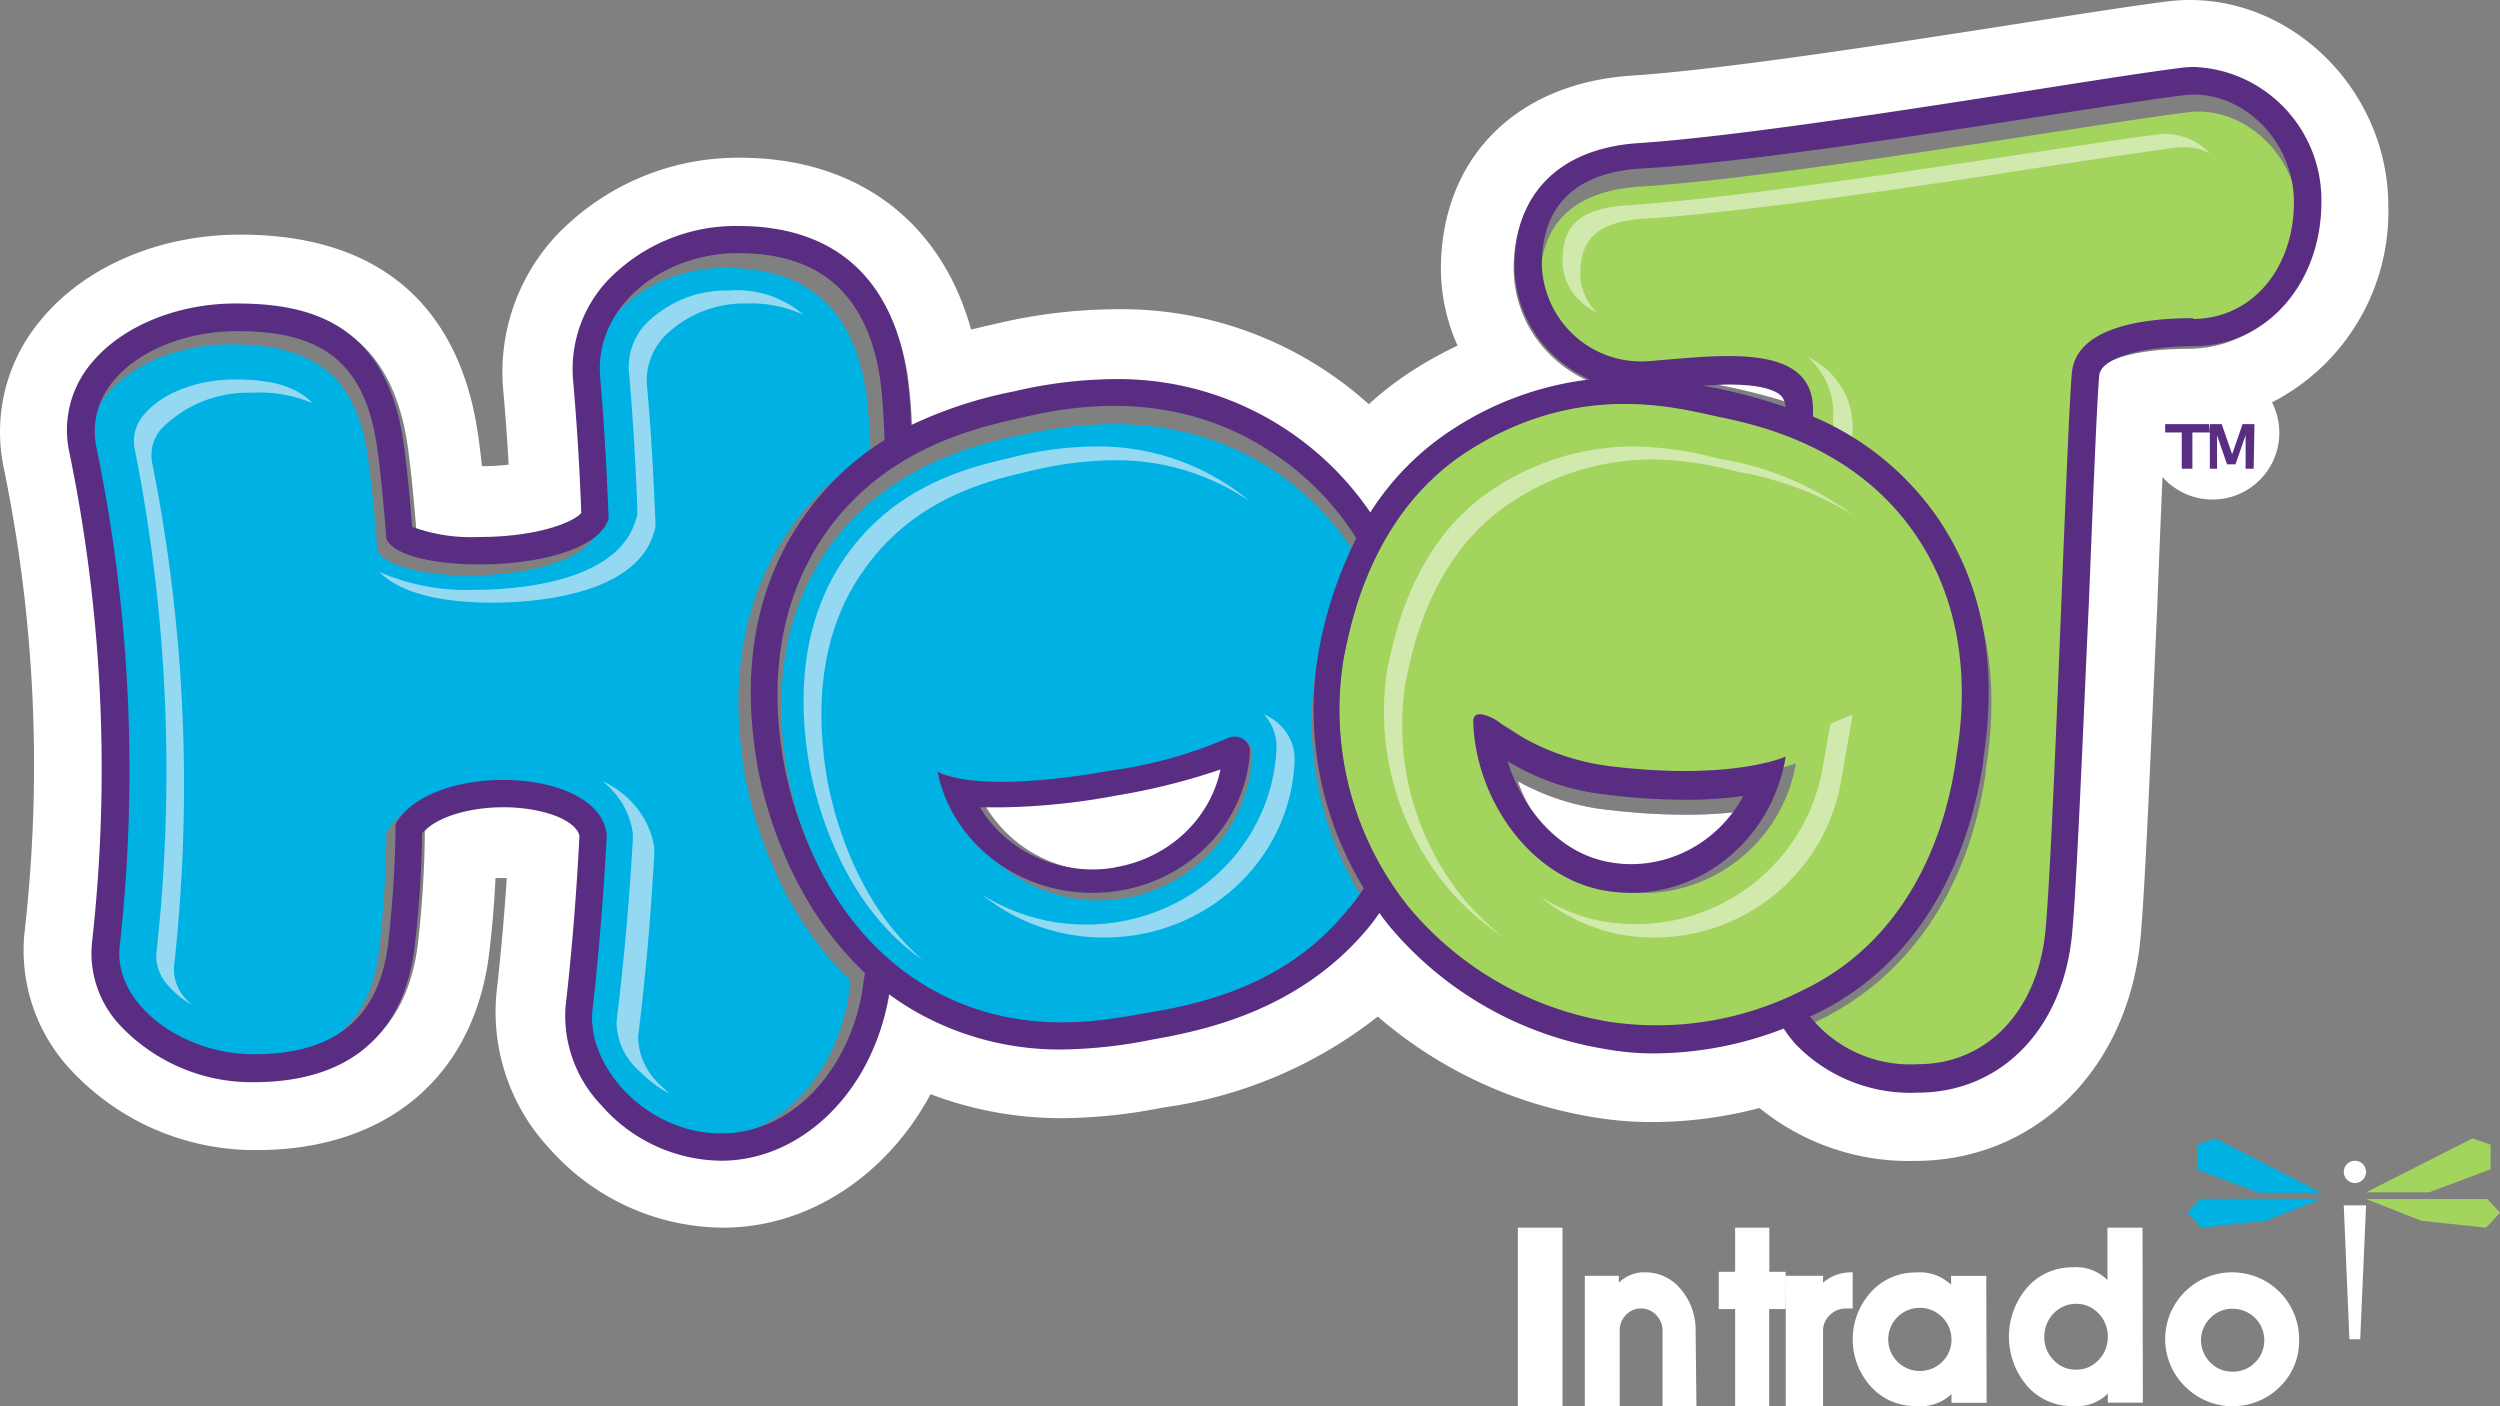 <svg width="112" height="63" fill="none" xmlns="http://www.w3.org/2000/svg"><rect width="100%" height="100%" fill="#808080" stroke="none"/><path d="M70 63h-2v-8h2v8zM76 63h-1.518v-3.367a.997.997 0 00-.285-.72.922.922 0 00-.679-.294.9.9 0 00-.679.294.99.99 0 00-.277.72V63H71v-5.844h1.525v.31A1.59 1.59 0 0173.694 57a2.053 2.053 0 011.62.774 2.8 2.8 0 01.65 1.866L76 63zM79.993 58.645h-.734V63h-1.525v-4.355H77v-1.667h.734V55h1.532v1.978H80l-.007 1.667zM83 58.62h-.28a1.034 1.034 0 00-.744.293.974.974 0 00-.304.72V63H80v-5.844h1.672v.31c.363-.317.84-.484 1.328-.464v1.617z" fill="#fff"/><path fill-rule="evenodd" clip-rule="evenodd" d="M87.425 62.846H89l-.015-5.687h-1.576v.399a2.005 2.005 0 00-1.567-.55 2.669 2.669 0 00-2.02.874 3.148 3.148 0 000 4.241c.519.572 1.262.889 2.035.867a1.983 1.983 0 001.568-.535v.392zm-1.147-4.229a1.416 1.416 0 011.147 1.382c.009.38-.141.746-.415 1.01a1.418 1.418 0 01-2.313-1.54 1.417 1.417 0 011.58-.852zM94.43 62.84H96L95.985 55h-1.57v2.347a1.987 1.987 0 00-1.578-.57 2.65 2.65 0 00-2.022.907 3.384 3.384 0 000 4.405c.522.592 1.265.92 2.038.9a1.95 1.95 0 001.577-.556v.407zm-.415-3.998c.269.274.419.65.415 1.04.005.394-.145.773-.415 1.049-.265.283-.631.44-1.011.43a1.328 1.328 0 01-1.004-.43 1.443 1.443 0 01-.415-1.048c0-.813.635-1.472 1.419-1.472.38-.008.746.148 1.011.43zM102.13 62.138c.568-.55.883-1.31.87-2.1a2.992 2.992 0 00-2.208-2.932 3.005 3.005 0 00-3.399 1.404 2.981 2.981 0 00.522 3.628 3.008 3.008 0 004.215 0zm-1.106-3.096c.266.264.416.622.416.996.004.376-.144.738-.413 1.002a1.374 1.374 0 01-1.005.41 1.345 1.345 0 01-.997-.41 1.395 1.395 0 010-1.995c.26-.27.622-.42.997-.412.375-.002.736.146 1.002.41z" fill="#fff"/><path fill-rule="evenodd" clip-rule="evenodd" d="M110.768 51L106 53.416h2.819l2.761-1.033v-1.101l-.812-.282zm.609 4l-2.899-.309-2.478-.973h5.435l.565.61-.623.672z" fill="#A2D45E"/><path fill-rule="evenodd" clip-rule="evenodd" d="M98.427 52.394l2.761 1.043H104L99.243 51l-.816.284v1.11zm.137 1.313H104l-2.487.982-2.891.311-.622-.677.564-.616z" fill="#00B2E3"/><path d="M105.737 60l.263-6h-1l.254 6h.483z" fill="#fff"/><circle cx="105.5" cy="52.5" r=".5" fill="#fff"/><path fill-rule="evenodd" clip-rule="evenodd" d="M59.03 29.56l-.045.236c-.627 3.59.09 7.283 2.015 10.383-.183.276-.384.55-.602.82-2.826 3.525-6.916 4.264-9.073 4.597-1.963.355-5.302.953-8.805-.695-5.95-2.793-7.14-9.614-7.295-10.568a65.64 65.64 0 00-.012-.082c-.21-1.436-.867-5.953 2.05-9.894 2.662-3.592 6.677-4.494 8.477-4.863l.092-.019c1.867-.384 6.602-1.36 11.063 1.497a12.491 12.491 0 013.785 3.791 18.133 18.133 0 00-1.65 4.796zm-13.755 9.539a6.898 6.898 0 005.135 1.139c3.206-.554 5.583-3.264 5.697-6.496a.664.664 0 00-.325-.577.673.673 0 00-.664-.014 18.835 18.835 0 01-5.08 1.478c-6.09 1.138-7.577.052-7.577.052a6.816 6.816 0 002.814 4.418z" fill="#00B2E3"/><path d="M33.323 34.446c-.684-4.318.074-8.01 2.23-10.97A12.358 12.358 0 0139 20.27c-.045-1.134-.104-2.058-.193-2.67-.587-3.99-2.868-5.6-6.301-5.6-3.433 0-6.398 2.424-6.116 5.51.141 1.649.282 3.774.372 6.235-.743 2.498-9.118 2.565-9.854.91-.133-1.73-.282-3.177-.423-4.14-.535-3.989-2.764-5.085-6.19-5.085-3.425 0-6.791 2.036-6.234 5.086a70.45 70.45 0 01.98 22.147c-.237 2.483 2.69 4.832 5.982 4.832 3.292 0 5.484-1.312 5.945-4.802.21-1.79.324-3.59.342-5.392 1.575-2.773 9.043-2.557 9.363.47-.134 2.55-.335 5.16-.632 7.756C25.759 48.01 28.463 51 31.748 51c3.284 0 5.825-3.08 6.293-6.57 0-.156.045-.328.067-.507-3.648-3.475-4.614-8.359-4.785-9.477z" fill="#00B2E3"/><path fill-rule="evenodd" clip-rule="evenodd" d="M63.125 40.681a14.22 14.22 0 01-2.931-11.236l.046-.22c.323-1.555 1.326-6.381 5.568-9.082 4.81-3.077 8.954-2.082 10.998-1.59l.306.073.118.027c1.956.456 5.83 1.36 8.473 4.972 3.014 4.128 2.276 8.87 2.057 10.235l-.02.137c-.196 1.351-1.115 7.689-6.913 10.447a14.436 14.436 0 01-8.659 1.396 14.913 14.913 0 01-9.043-5.159zm4.5-8.05c-.453-.242-1.01-.432-1.01.091.075 3.232 2.448 6.609 5.787 7.185 3.791.66 7.397-1.896 8.056-5.713 0 0-2.382 1.055-7.853.402a10.78 10.78 0 01-4.98-1.965z" fill="#A2D45E"/><path d="M98.014 5.031c-4.19.522-18.095 2.922-24.558 3.332-3.206.21-4.456 1.894-4.456 4.25a4.383 4.383 0 001.487 3.154 4.533 4.533 0 003.347 1.116c3.031-.216 7.472-.924 7.426 2.184v.269a12.98 12.98 0 015.426 4.189c2.22 2.981 2.985 6.649 2.273 10.965v.126c-.758 5.278-3.508 9.243-7.646 11.181l-.19.082a5.87 5.87 0 004.888 2.11c3.183 0 5.449-2.475 5.767-5.963.386-4.19.94-21.788 1.19-24.599.151-1.759 2.553-2.377 5.486-2.407 2.72 0 4.546-2.31 4.546-5.173s-2.485-5.144-4.986-4.816z" fill="#A2D45E"/><path fill-rule="evenodd" clip-rule="evenodd" d="M98.1 0c4.822 0 8.896 4.224 8.896 9.226a9.599 9.599 0 01-5.211 8.8 2.991 2.991 0 01-4.904 3.343 962.553 962.553 0 00-.232 5.697l-.13 2.935c-.22 4.978-.437 9.92-.618 11.967-.53 5.914-4.695 10.041-10.116 10.041a10.602 10.602 0 01-6.96-2.37c-1.548.409-3.14.62-4.74.628-.95.006-1.899-.074-2.834-.24a19.545 19.545 0 01-9.526-4.485 19.946 19.946 0 01-9.614 4.075 24.11 24.11 0 01-4.524.478 16.508 16.508 0 01-5.899-1.076c-1.922 3.588-5.42 5.981-9.3 5.981a10.467 10.467 0 01-7.77-3.544 8.972 8.972 0 01-2.384-6.886c.187-1.66.351-3.417.47-5.234h-.507a43.475 43.475 0 01-.3 3.514c-.725 5.428-4.613 8.673-10.392 8.673a11.252 11.252 0 01-8.359-3.619 7.828 7.828 0 01-2.041-6.183 66.053 66.053 0 00-.942-20.786 7.791 7.791 0 011.675-6.61c1.966-2.384 5.3-3.813 8.92-3.813 7.715 0 10.048 4.823 10.646 8.876.067.44.127.934.187 1.495.4.003.8-.02 1.196-.067a92.69 92.69 0 00-.247-3.38 8.972 8.972 0 012.378-6.879 11.252 11.252 0 018.224-3.491c5.256 0 9.017 2.848 10.363 7.7.486-.119.89-.216 1.233-.29a23.655 23.655 0 015.144-.621 16.56 16.56 0 0111.44 4.254 15.006 15.006 0 012.07-1.578c.614-.387 1.25-.737 1.907-1.046a8.507 8.507 0 01-.747-3.41c0-4.95 3.327-8.351 8.56-8.688C77.3 3.11 85.068 1.899 90.757 1.009c2.535-.396 4.927-.77 6.318-.942.34-.045.682-.068 1.024-.067zm-4.247 16.935c.067-.77 1.72-1.308 4.216-1.308 3.245-.03 5.698-2.782 5.727-6.445A5.92 5.92 0 0098.129 3.2c-.208 0-.415.015-.62.045-1.316.18-3.59.516-6.221.927-5.75.912-13.622 2.124-17.944 2.408-3.521.231-5.533 2.22-5.533 5.465a5.465 5.465 0 001.645 3.858c.495.49 1.075.886 1.712 1.167a14.207 14.207 0 00-6.048 2.168 12.129 12.129 0 00-3.739 3.739 13.615 13.615 0 00-11.499-5.9c-1.495.018-2.985.2-4.44.546-1.584.307-3.124.81-4.584 1.495a21.42 21.42 0 00-.18-2.198c-.642-4.351-3.244-6.647-7.536-6.647a7.947 7.947 0 00-5.824 2.438 5.735 5.735 0 00-1.495 4.441c.112 1.219.261 3.215.366 5.9-.344.418-1.974 1.068-4.553 1.068a7.743 7.743 0 01-2.99-.448c-.128-1.555-.263-2.879-.397-3.798-.83-5.421-4.426-6.116-7.477-6.116-2.624 0-5.084 1.016-6.43 2.639a4.583 4.583 0 00-1.01 3.888 69.126 69.126 0 01.995 21.825 4.658 4.658 0 001.256 3.656 8.097 8.097 0 005.937 2.52c5.293 0 6.826-3.193 7.185-5.87.205-1.72.315-3.45.329-5.181.576-.68 2.034-1.151 3.626-1.151 1.742 0 3.237.523 3.394 1.27-.134 2.64-.343 5.19-.62 7.582a5.72 5.72 0 001.615 4.36 7.2 7.2 0 005.353 2.467c3.634 0 6.811-3.17 7.477-7.403a12.28 12.28 0 002.07 1.249c1.76.824 3.68 1.246 5.623 1.234a21.681 21.681 0 003.955-.427c2.161-.388 6.662-1.203 9.825-5.106.111-.136.21-.276.308-.416l.08-.115c.127.18.255.359.397.53a15.896 15.896 0 009.674 5.511c.74.134 1.491.2 2.243.195a16.187 16.187 0 005.735-1.107c.156.247.331.482.523.703a7.14 7.14 0 005.443 2.146c3.746 0 6.513-2.856 6.894-7.103.232-2.241.478-8.21.706-13.74l.041-1.005c.18-4.493.352-8.74.457-9.974z" fill="#fff"/><path d="M77.249 17c-.406 0-.796 0-1.249.044l.795.152.374.08c.959.19 1.904.432 2.831.724a.73.73 0 00-.199-.478c-.278-.254-.914-.522-2.552-.522zM72.127 36.292A10.653 10.653 0 0168 35c.62 1.83 2.165 3.565 4.286 3.917.311.055.628.083.945.083 1.97.003 3.791-1.007 4.769-2.646-.823.1-1.652.148-2.482.145a29.374 29.374 0 01-3.391-.207zM45.014 35.863H44c1.055 1.94 3.024 3.139 5.157 3.137.343 0 .685-.033 1.022-.098C52.594 38.459 54.505 36.515 55 34a27.372 27.372 0 01-4.759 1.315c-1.723.347-3.472.53-5.227.548z" fill="#582D82"/><path d="M29.288 23.887l.074-.247v-.255c-.088-2.225-.213-4.363-.383-6.152-.05-.806.24-1.597.803-2.182a5.059 5.059 0 013.684-1.455 5.564 5.564 0 012.534.51 4.569 4.569 0 00-3.345-1.092 5.081 5.081 0 00-3.683 1.455 2.815 2.815 0 00-.796 2.182c.162 1.803.295 3.934.376 6.16v.254l-.074.248c-.87 2.909-5.746 3.112-7.22 3.112a9.738 9.738 0 01-4.258-.8C18.09 26.738 20.278 27 22.076 27c1.503 0 6.35-.226 7.212-3.113zM7.792 43.335c.838-7.53.51-15.15-.97-22.574a1.805 1.805 0 01.395-1.538 5.46 5.46 0 014.089-1.628c.92-.051 1.84.108 2.694.468C13.281 17.32 12.225 17 10.515 17s-3.32.64-4.08 1.598c-.365.417-.512.99-.396 1.539a73.998 73.998 0 01.963 22.603c-.018.534.18 1.051.546 1.427.293.334.638.616 1.02.833a3.519 3.519 0 01-.23-.238 1.946 1.946 0 01-.546-1.427zM28.59 46.41c.322-2.583.569-5.33.722-8.176v-.256C29.123 36.7 28.259 35.587 27 35c.746.6 1.227 1.427 1.351 2.327v.256a121.847 121.847 0 01-.73 8.175c-.005.864.387 1.69 1.079 2.28.375.381.814.706 1.3.962a3.63 3.63 0 01-.365-.341c-.671-.588-1.05-1.4-1.046-2.25zM37.005 34.597c-.548-3.64 0-6.698 1.713-9.083 2.268-3.22 5.612-3.991 7.404-4.404 1.23-.31 2.489-.474 3.754-.49a10.57 10.57 0 016.014 1.774l.11.077a9.33 9.33 0 00-.907-.689 10.627 10.627 0 00-6.022-1.781c-1.265.014-2.525.18-3.754.497-1.792.413-5.121 1.177-7.404 4.396-1.705 2.432-2.261 5.49-1.705 9.084.168 1.093 1.156 6.285 5.122 9.022-3.307-2.837-4.17-7.394-4.325-8.403zM50.135 41.296a8.354 8.354 0 01-1.491.122A8.667 8.667 0 0144 40.082 8.661 8.661 0 0049.464 42c.5 0 .998-.04 1.49-.122 3.956-.676 6.889-3.918 7.044-7.788a2.113 2.113 0 00-.633-1.587 2.283 2.283 0 00-.746-.503c.385.416.589.959.567 1.516-.154 3.87-3.092 7.112-7.051 7.78z" fill="#95D8F1"/><path d="M73.656 9.797c4.423-.279 12.222-1.428 17.935-2.327 2.58-.385 4.8-.714 6.053-.878h.265A2.45 2.45 0 0199 6.871 2.772 2.772 0 0097.098 6h-.258c-1.26.157-3.48.492-6.06.878-5.712.863-13.541 2.048-17.927 2.326C70.347 9.361 70 10.51 70 11.731c.012.666.299 1.3.796 1.762.217.205.466.376.737.507a2.487 2.487 0 01-.737-1.698c.015-1.2.354-2.348 2.86-2.505zM82.997 19.264c.04-.976-.348-1.927-1.078-2.637A4.18 4.18 0 0081 16l.048.044c.742.703 1.132 1.659 1.077 2.637v.845c.286.146.579.306.872.474a11.267 11.267 0 010-.736zM65.576 40.269a12.308 12.308 0 01-2.607-9.702l.06-.276c.286-1.38 1.176-5.597 4.823-7.88a11.438 11.438 0 016.142-1.829c1.2.02 2.395.18 3.557.478l.377.09c1.797.316 3.517.964 5.072 1.91a13.634 13.634 0 00-5.893-2.493l-.377-.09A15.295 15.295 0 0073.173 20c-2.18.009-4.31.641-6.135 1.82-3.655 2.292-4.521 6.508-4.83 7.889l-.06.269a12.352 12.352 0 002.6 9.664A12.171 12.171 0 0067.37 42a11.69 11.69 0 01-1.794-1.731zM73.286 41.4c-.5.003-1-.04-1.493-.127A7.69 7.69 0 0169 40.16a7.952 7.952 0 003.636 1.714c.493.084.993.126 1.494.126 4.136-.01 7.664-2.98 8.355-7.033L83 32l-1 .43-.344 1.959c-.699 4.05-4.234 7.011-8.37 7.01z" fill="#D2E9AE"/><path d="M45.014 35.863H44c1.055 1.94 3.024 3.139 5.157 3.137.343 0 .685-.033 1.022-.098C52.594 38.459 54.505 36.515 55 34a27.372 27.372 0 01-4.759 1.315c-1.723.347-3.472.53-5.227.548zM80 18a.76.76 0 00-.2-.492c-.249-.232-.89-.508-2.541-.508-.41 0-.802 0-1.259.045l.802.156.376.083A26.62 26.62 0 0180 18zM72.127 36.292A10.653 10.653 0 0168 35c.62 1.83 2.165 3.565 4.286 3.917.311.055.628.083.945.083 1.97.003 3.791-1.007 4.769-2.646-.823.1-1.652.148-2.482.145a29.374 29.374 0 01-3.391-.207z" fill="#fff"/><path fill-rule="evenodd" clip-rule="evenodd" d="M49.787 34.517a20.067 20.067 0 005.22-1.45.72.72 0 01.666.03.646.646 0 01.327.55c-.186 3.383-3.006 6.102-6.57 6.337-3.565.234-6.753-2.09-7.43-5.416 0 0 1.559 1.065 7.787-.051zm-.833 4.434c.336 0 .671-.03 1.001-.087v-.007c2.377-.399 4.253-2.14 4.723-4.384a29.026 29.026 0 01-4.662 1.167c-1.686.322-3.4.5-5.12.529h-.993c1.033 1.72 2.962 2.783 5.051 2.782z" fill="#592D82"/><path fill-rule="evenodd" clip-rule="evenodd" d="M97.67 3.045c.207-.03.415-.045.623-.045 3.216.13 5.745 2.81 5.706 6.046 0 3.653-2.462 6.46-5.72 6.46-2.508.023-4.167.567-4.235 1.322-.105 1.245-.278 5.54-.458 10.068-.063 1.369-.126 2.783-.188 4.177v.007c-.203 4.54-.396 8.865-.563 10.7-.382 4.288-3.168 7.17-6.921 7.17a7.15 7.15 0 01-5.466-2.166 5.783 5.783 0 01-.525-.709 16.178 16.178 0 01-5.758 1.117c-.756.005-1.51-.061-2.253-.196a15.941 15.941 0 01-9.714-5.563 8.957 8.957 0 01-.398-.536l-.08.116h-.001c-.1.142-.197.284-.31.42-3.175 3.94-7.695 4.763-9.864 5.155-1.308.266-2.638.41-3.972.43a13.057 13.057 0 01-5.66-1.237 12.283 12.283 0 01-2.095-1.246C39.165 48.807 35.967 52 32.31 52a7.213 7.213 0 01-5.375-2.49 5.792 5.792 0 01-1.599-4.409c.278-2.415.488-4.989.623-7.653-.157-.717-1.659-1.283-3.408-1.283-1.6 0-3.063.475-3.641 1.162a47.74 47.74 0 01-.353 5.23c-.36 2.703-1.9 5.926-7.215 5.926a8.11 8.11 0 01-5.96-2.544 4.718 4.718 0 01-1.262-3.69A70.147 70.147 0 003.09 20.185a4.645 4.645 0 011.014-3.925c1.351-1.637 3.821-2.664 6.456-2.664 3.086 0 6.697.702 7.508 6.174.135.928.27 2.25.398 3.834a7.74 7.74 0 003.003.453c2.59 0 4.226-.656 4.572-1.08a116.11 116.11 0 00-.368-5.954 5.808 5.808 0 011.546-4.454 7.96 7.96 0 015.849-2.445c4.309 0 6.922 2.317 7.567 6.71.098.734.158 1.472.18 2.212a19.445 19.445 0 014.602-1.51 20.257 20.257 0 014.46-.551 13.65 13.65 0 0111.516 5.978 12.211 12.211 0 013.754-3.774A14.216 14.216 0 0171.222 17a5.725 5.725 0 01-1.72-1.177 5.532 5.532 0 01-1.651-3.895c0-3.253 2.02-5.283 5.555-5.517 4.347-.287 12.252-1.525 18.018-2.43 2.643-.416 4.925-.77 6.246-.937zM32.31 50.777c3.356 0 5.886-3.117 6.36-6.65l.01-.078c.02-.137.04-.287.072-.457-3.709-3.495-4.685-8.386-4.858-9.533-.713-4.37.053-8.084 2.253-11.103a12.497 12.497 0 013.483-3.245c-.045-1.147-.105-2.083-.195-2.702-.6-4.038-2.905-5.669-6.366-5.669s-6.464 2.453-6.179 5.578c.143 1.668.285 3.82.375 6.31-.743 2.528-9.204 2.596-9.954.92-.136-1.75-.286-3.215-.428-4.188-.593-4.038-2.816-5.125-6.277-5.125-3.46 0-6.861 2.06-6.298 5.147A71.437 71.437 0 015.366 42.37c-.315 2.514 2.695 4.86 6.006 4.86 3.31 0 5.533-1.328 6.006-4.86.212-1.812.327-3.633.345-5.457 1.6-2.808 9.107-2.589 9.46.476a129.43 129.43 0 01-.638 7.85c-.286 2.52 2.41 5.54 5.765 5.54zm28.13-10.106c-2.83 3.6-6.959 4.355-9.12 4.717-1.983.363-5.353.974-8.89-.71-6.005-2.852-7.207-9.811-7.364-10.793l-.002-.01c-.212-1.381-.936-6.084 2.059-10.18 2.646-3.61 6.529-4.5 8.468-4.945l.09-.02c1.907-.438 6.667-1.51 11.261 1.51a12.685 12.685 0 013.822 3.871 18.666 18.666 0 00-1.652 4.876l-.045.241a15.3 15.3 0 002.035 10.567c-.206.307-.418.6-.639.876h-.022zm2.681-.023a14.861 14.861 0 009.009 5.133c2.949.433 5.959-.06 8.619-1.412 5.776-2.744 6.691-9.049 6.886-10.393l.02-.136.008-.052c.213-1.422.909-6.074-2.057-10.13-2.688-3.668-6.742-4.596-8.559-4.974-.13-.027-.273-.059-.43-.093-2.023-.45-6.162-1.368-10.83 1.603-4.228 2.695-5.212 7.465-5.536 9.034v.001l-.05.241c-.663 3.974.4 8.044 2.92 11.178zm13.123-23.375c.2 0 .402-.012.6-.023.196-.011.39-.023.579-.023 1.546 0 2.147.28 2.38.514.117.14.183.315.187.498a23.47 23.47 0 00-2.672-.755l-.353-.083-.721-.128zm16.576-.581c.18-1.782 2.53-2.438 5.436-2.438v.037c2.695-.022 4.512-2.332 4.512-5.223 0-2.89-2.47-5.117-4.948-4.8-1.301.16-3.536.507-6.188.918-5.85.908-13.737 2.132-18.143 2.365-3.176.212-4.415 1.917-4.415 4.303a4.478 4.478 0 001.473 3.194 4.43 4.43 0 003.317 1.13c.291-.021.596-.047.91-.074 2.896-.248 6.488-.555 6.448 2.286v.272a12.9 12.9 0 015.375 4.241c2.177 2.997 2.935 6.733 2.252 11.103v.129c-.818 5.358-3.476 9.374-7.575 11.321l-.188.083a5.76 5.76 0 004.843 2.136c3.153 0 5.397-2.483 5.713-6.038.214-2.373.48-8.992.716-14.87.186-4.633.353-8.805.462-10.075z" fill="#582D82"/><path fill-rule="evenodd" clip-rule="evenodd" d="M67.022 32.255a10.677 10.677 0 005.037 2.062c5.533.685 7.941-.422 7.941-.422-.666 4.005-4.313 6.689-8.147 5.996-3.345-.605-5.746-4.133-5.852-7.54-.023-.55.564-.35 1.02-.096zm5.045 6.362c.329.064.663.096.998.096 2.082.003 4.005-1.162 5.037-3.05-.87.114-1.745.17-2.621.167a28.462 28.462 0 01-3.567-.239 10.591 10.591 0 01-4.374-1.489c.655 2.126 2.286 4.109 4.527 4.515z" fill="#582D82"/><path d="M99 19.373h-.781V21h-.476v-1.627H97V19h1.962l.038.373zM100.964 21h-.36v-1.508l-.453 1.31h-.381l-.446-1.302V21H99v-2h.532l.468 1.35.468-1.35H101l-.036 2z" fill="#582D82"/></svg>